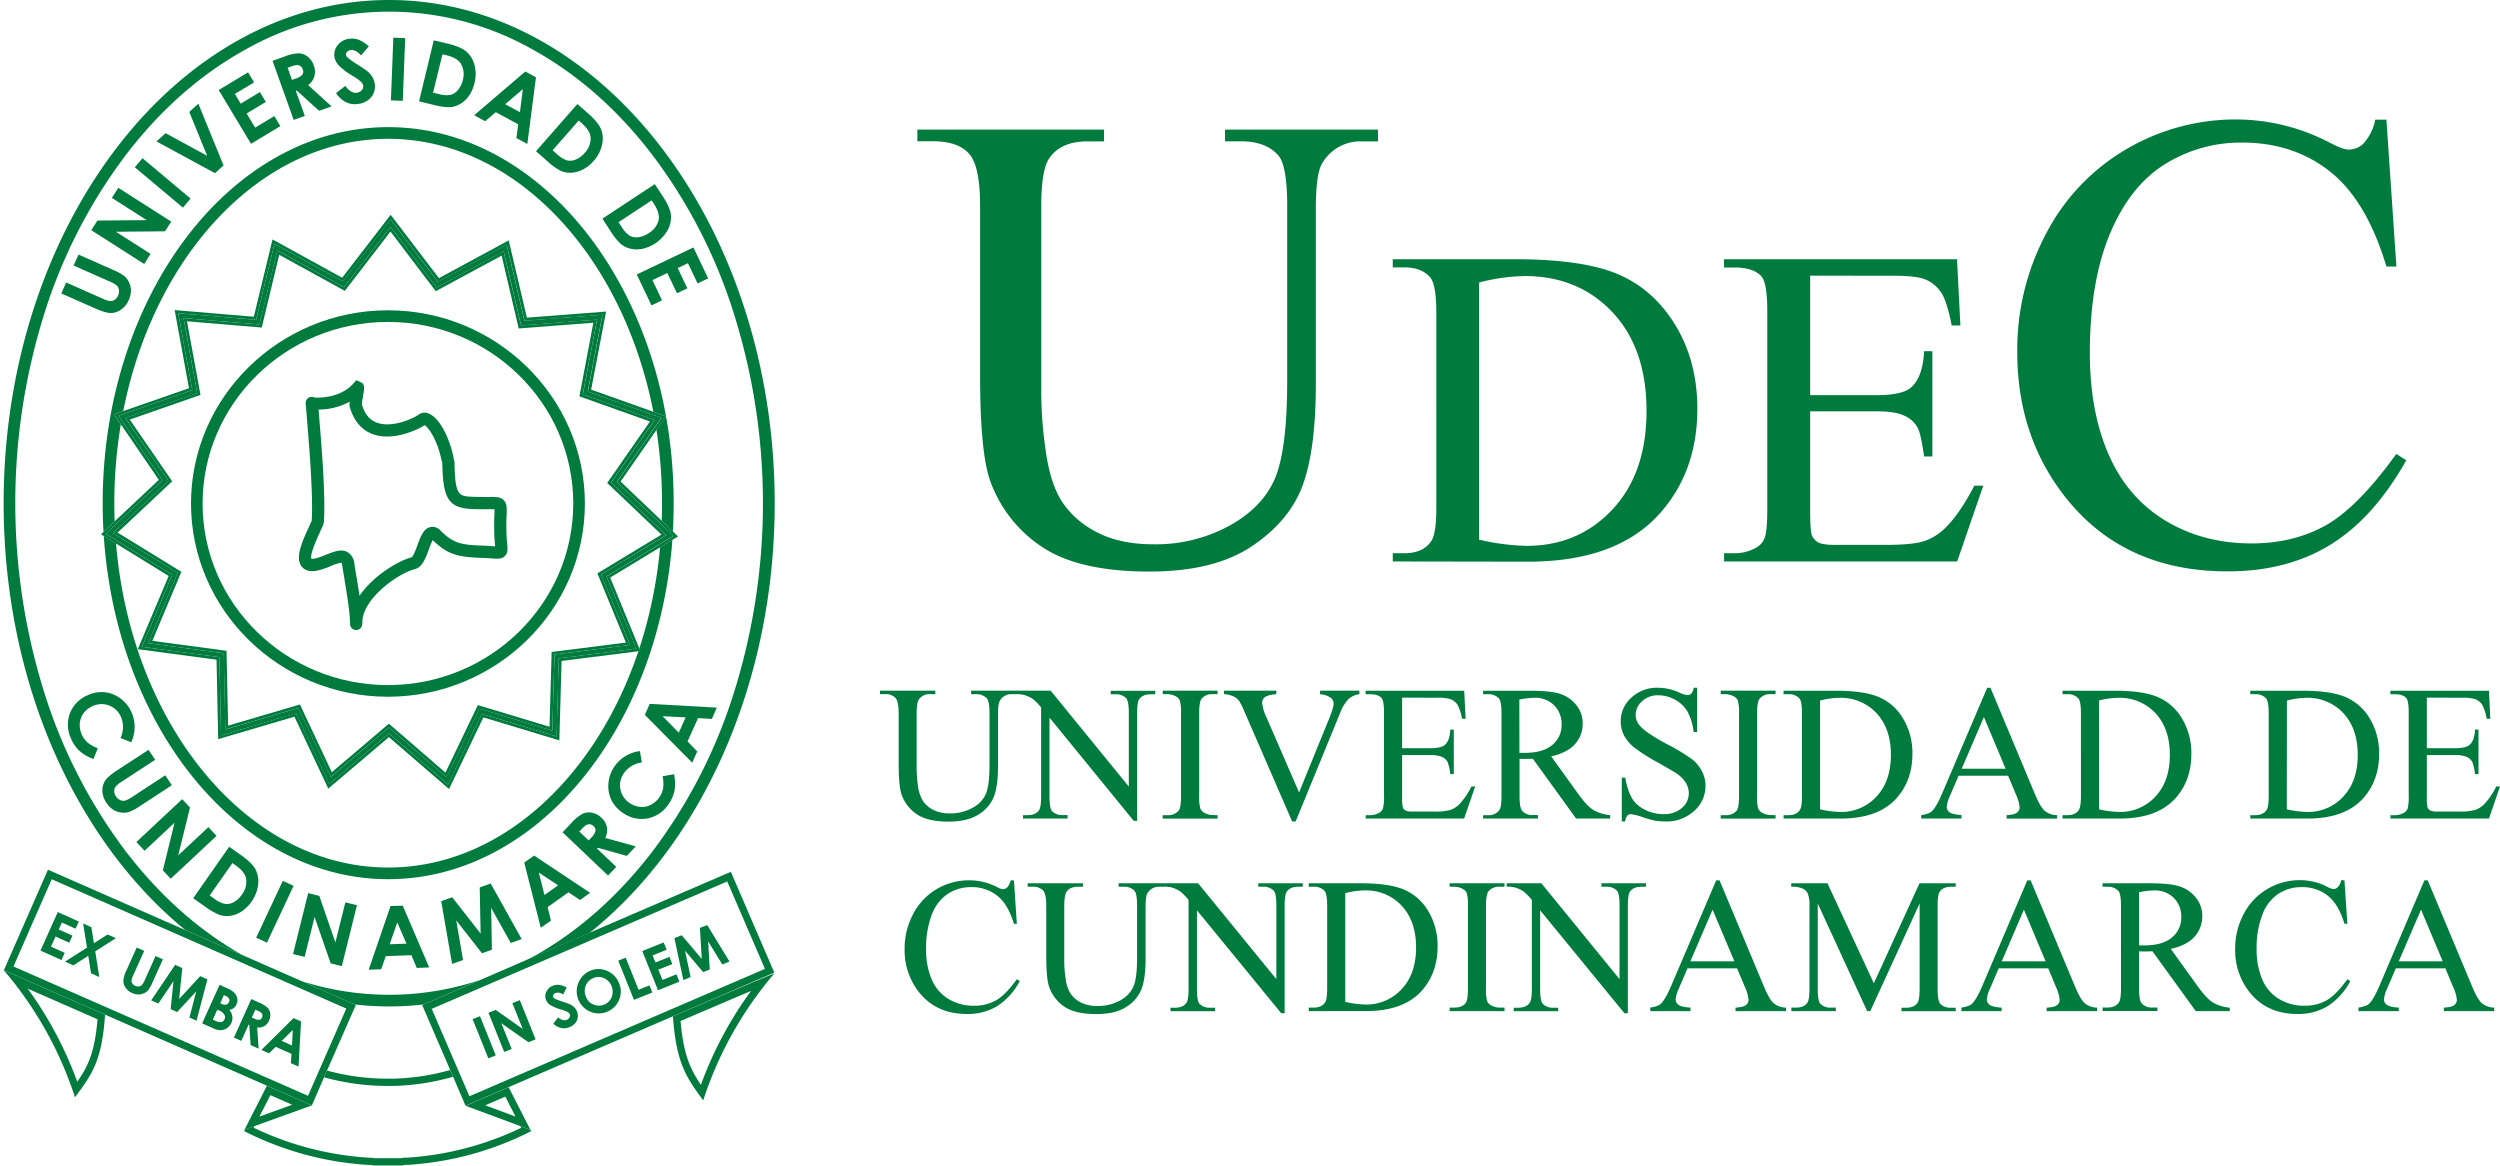 <svg xmlns="http://www.w3.org/2000/svg" viewBox="0 0 1002.86 467.54"><defs><style>.cls-1{fill:#007b3e;}</style></defs><g id="Capa_2" data-name="Capa 2"><g id="Capa_2-2" data-name="Capa 2"><path class="cls-1" d="M491.42,56.69V52h61.34v4.72h-6.52a17.6,17.6,0,0,0-15.72,8.57q-2.68,4-2.68,18.4v70.27q0,26.07-5.18,40.45T502.35,219q-15.15,10.28-41.21,10.28-28.36,0-43.06-9.84A53.2,53.2,0,0,1,397.25,193q-4.1-11.37-4.09-42.67V82.63q0-16-4.41-20.95t-14.25-5H368V52h74.87v4.72h-6.64q-10.73,0-15.33,6.78-3.19,4.59-3.2,19.16v75.52a165.83,165.83,0,0,0,1.86,23.13q1.84,13,6.7,20.31a36.44,36.44,0,0,0,14,12q9.13,4.72,22.42,4.72a61.83,61.83,0,0,0,30.41-7.41q13.43-7.41,18.34-19t4.92-39.17V82.63q0-16.22-3.58-20.31-5-5.62-14.82-5.63Z"/><path class="cls-1" d="M558.7,225.23v-3.31h4.56q7.69,0,10.91-4.91,2-3,2-13.24V125.41q0-11.35-2.51-14.22-3.48-3.93-10.37-3.93H558.7V104h49.37q27.2,0,41.37,6.17t22.81,20.57q8.63,14.4,8.63,33.27,0,25.32-15.38,42.31-17.26,19-52.6,19Zm34.61-8.76a91.39,91.39,0,0,0,19.05,2.5q20.76,0,34.44-14.58t13.69-39.53q0-25.14-13.69-39.63t-35.15-14.49a76,76,0,0,0-18.34,2.6Z"/><path class="cls-1" d="M726.14,110.57v47.94h26.65q10.38,0,13.87-3.13,4.65-4.11,5.19-14.49h3.31v42.22h-3.31q-1.26-8.87-2.51-11.36a11.14,11.14,0,0,0-5.28-4.92Q760.4,165,752.79,165H726.14v40q0,8.05.72,9.79a5.6,5.6,0,0,0,2.5,2.78c1.19.68,3.46,1,6.8,1h20.57q10.29,0,14.94-1.44a22.22,22.22,0,0,0,8.94-5.63Q786.16,206,792,194.82h3.58l-10.47,30.41H691.61v-3.31h4.3a17,17,0,0,0,8.14-2,7.59,7.59,0,0,0,3.89-4.3q1-2.85,1-11.71v-78.8q0-11.55-2.33-14.23-3.23-3.57-10.73-3.57h-4.3V104h93.47l1.35,26.56h-3.49q-1.87-9.57-4.16-13.15a14.28,14.28,0,0,0-6.75-5.45q-3.59-1.35-12.62-1.34Z"/><path class="cls-1" d="M957.3,48l4,58.91h-4q-7.92-26.44-22.61-38.08T899.42,57.2A57.37,57.37,0,0,0,868.24,66q-13.92,8.75-21.91,27.92t-8,47.66q0,23.51,7.54,40.76t22.68,26.45q15.15,9.19,34.57,9.2,16.86,0,29.77-7.22t28.37-28.68l4,2.55q-13,23.13-30.41,33.86T893.54,229.2q-43.06,0-66.7-31.95-17.62-23.76-17.63-56a99.3,99.3,0,0,1,11.63-47.66,84.15,84.15,0,0,1,32-33.67,86.51,86.51,0,0,1,44.53-12,81.63,81.63,0,0,1,37,9.2Q939.8,60,942.1,60a8.45,8.45,0,0,0,6-2.43A20,20,0,0,0,952.83,48Z"/><path class="cls-1" d="M389.57,278.46v-1.4h18.16v1.4H405.8a5.19,5.19,0,0,0-4.65,2.53q-.79,1.17-.8,5.45v20.81q0,7.71-1.53,12a15,15,0,0,1-6,7.3q-4.49,3-12.2,3.05-8.4,0-12.75-2.92a15.76,15.76,0,0,1-6.17-7.83q-1.21-3.36-1.21-12.63V286.14c0-3.16-.43-5.22-1.3-6.21a5.39,5.39,0,0,0-4.22-1.47H353v-1.4H375.2v1.4h-2a5.1,5.1,0,0,0-4.54,2q-.94,1.37-.95,5.68v22.35a50.1,50.1,0,0,0,.55,6.85,14.66,14.66,0,0,0,2,6,10.86,10.86,0,0,0,4.14,3.55,14.24,14.24,0,0,0,6.64,1.4,18.31,18.31,0,0,0,9-2.19,11.75,11.75,0,0,0,5.43-5.62q1.45-3.42,1.46-11.59V286.14c0-3.21-.35-5.21-1.06-6a5.56,5.56,0,0,0-4.39-1.66Z"/><path class="cls-1" d="M407.54,277.06h13.92l31.36,38.47V286q0-4.72-1.06-5.9a5.58,5.58,0,0,0-4.42-1.59h-1.78v-1.4h17.85v1.4H461.6q-3.25,0-4.62,2-.83,1.21-.83,5.53v43.24h-1.36L421,287.88v31.59q0,4.72,1,5.9a5.73,5.73,0,0,0,4.43,1.59h1.81v1.39H410.38V327h1.78q3.29,0,4.65-2,.82-1.22.83-5.52V283.79a23.19,23.19,0,0,0-3.38-3.44,12.63,12.63,0,0,0-3.39-1.55,11.94,11.94,0,0,0-3.33-.34Z"/><path class="cls-1" d="M488.42,327v1.39h-22V327h1.82a5.46,5.46,0,0,0,4.61-1.86q.92-1.22.91-5.82V286.14a17,17,0,0,0-.49-5.15,3.38,3.38,0,0,0-1.55-1.62,7.12,7.12,0,0,0-3.48-.91h-1.82v-1.4h22v1.4h-1.85a5.44,5.44,0,0,0-4.58,1.85q-.94,1.21-.95,5.83v33.14a16.81,16.81,0,0,0,.5,5.14,3.42,3.42,0,0,0,1.58,1.63,7.06,7.06,0,0,0,3.45.91Z"/><path class="cls-1" d="M545.32,277.06v1.4a8.41,8.41,0,0,0-4.13,1.74,15.71,15.71,0,0,0-3.55,5.67l-17.9,43.66h-1.4L499.13,285.3a25.88,25.88,0,0,0-2.08-4.16,6.73,6.73,0,0,0-2.33-1.83,10.65,10.65,0,0,0-3.73-.85v-1.4h21v1.4c-2.37.22-3.91.63-4.61,1.21a2.74,2.74,0,0,0-1.06,2.23,17.07,17.07,0,0,0,1.74,5.9l13.05,30.08,12.1-29.7q1.79-4.4,1.78-6.09a2.88,2.88,0,0,0-1.1-2.1,7.19,7.19,0,0,0-3.7-1.42l-.65-.11v-1.4Z"/><path class="cls-1" d="M562.45,279.86v20.27h11.28c2.92,0,4.88-.44,5.86-1.32q2-1.74,2.19-6.13h1.4v17.86h-1.4a19.11,19.11,0,0,0-1.06-4.81,4.72,4.72,0,0,0-2.23-2.08,11.45,11.45,0,0,0-4.76-.75H562.45v16.9a15.21,15.21,0,0,0,.31,4.15,2.37,2.37,0,0,0,1,1.17,6.5,6.5,0,0,0,2.88.43h8.7a23.79,23.79,0,0,0,6.32-.6,9.43,9.43,0,0,0,3.78-2.38,29.26,29.26,0,0,0,4.81-7.08h1.51l-4.43,12.86H547.85V327h1.82a7.2,7.2,0,0,0,3.44-.87,3.18,3.18,0,0,0,1.64-1.82,17.78,17.78,0,0,0,.44-5V286c0-3.26-.33-5.26-1-6-.91-1-2.43-1.51-4.54-1.51h-1.82v-1.4h39.53l.57,11.23h-1.48a17.59,17.59,0,0,0-1.75-5.56,6.09,6.09,0,0,0-2.86-2.31,17.46,17.46,0,0,0-5.33-.56Z"/><path class="cls-1" d="M645.94,328.35H632.25l-17.37-24c-1.28.05-2.33.08-3.14.08l-1,0-1.18-.06v14.91c0,3.22.36,5.23,1.06,6a5.4,5.4,0,0,0,4.31,1.67h2v1.39h-22V327h1.93a5.15,5.15,0,0,0,4.65-2.12q.79-1.18.8-5.56V286.14c0-3.23-.36-5.24-1.06-6a5.57,5.57,0,0,0-4.39-1.66h-1.93v-1.4H613.6q8.17,0,12,1.19a13.77,13.77,0,0,1,6.58,4.39,11.42,11.42,0,0,1,2.7,7.62,12,12,0,0,1-3.08,8.21q-3.09,3.48-9.55,4.92l10.59,14.71q3.63,5.07,6.24,6.74a15.82,15.82,0,0,0,6.81,2.12ZM609.51,302c.48,0,.9,0,1.25,0l.87,0q7.33,0,11.07-3.18a10.19,10.19,0,0,0,3.72-8.1,10.56,10.56,0,0,0-3-7.81,10.76,10.76,0,0,0-8-3,33.4,33.4,0,0,0-5.94.72Z"/><path class="cls-1" d="M680.78,275.88v17.75h-1.4a21.91,21.91,0,0,0-2.44-8.14,12.74,12.74,0,0,0-5-4.8,13.81,13.81,0,0,0-6.73-1.78,9.17,9.17,0,0,0-6.51,2.4,7.35,7.35,0,0,0-2.57,5.47,6.43,6.43,0,0,0,1.63,4.27q2.34,2.85,11.15,7.57a76.66,76.66,0,0,1,9.82,5.92,14.64,14.64,0,0,1,4,4.86,12.77,12.77,0,0,1,1.42,5.87,13.29,13.29,0,0,1-4.52,10A16.4,16.4,0,0,1,668,329.53a25.3,25.3,0,0,1-4.19-.34,43.66,43.66,0,0,1-4.86-1.38,21.65,21.65,0,0,0-4.68-1.2,2,2,0,0,0-1.49.57,4.44,4.44,0,0,0-.81,2.35h-1.4V311.94H652a24.73,24.73,0,0,0,2.64,8.26,12.73,12.73,0,0,0,5.09,4.56,15.79,15.79,0,0,0,7.51,1.82,10.71,10.71,0,0,0,7.47-2.5,7.71,7.71,0,0,0,2.74-5.9,7.91,7.91,0,0,0-1-3.82,11.34,11.34,0,0,0-3.23-3.6q-1.47-1.12-8.06-4.82a78.17,78.17,0,0,1-9.36-5.88,16,16,0,0,1-4.22-4.84,12,12,0,0,1-1.44-5.83,12.64,12.64,0,0,1,4.24-9.51,15.1,15.1,0,0,1,10.78-4,21.54,21.54,0,0,1,8.66,2,9,9,0,0,0,3,.95,2.25,2.25,0,0,0,1.61-.59,4.63,4.63,0,0,0,1-2.37Z"/><path class="cls-1" d="M712.26,327v1.39h-22V327h1.81a5.48,5.48,0,0,0,4.62-1.86q.91-1.22.91-5.82V286.14a17.29,17.29,0,0,0-.49-5.15,3.4,3.4,0,0,0-1.56-1.62,7.12,7.12,0,0,0-3.48-.91h-1.81v-1.4h22v1.4H710.4a5.42,5.42,0,0,0-4.57,1.85q-.95,1.21-1,5.83v33.14a16.92,16.92,0,0,0,.49,5.14,3.4,3.4,0,0,0,1.59,1.63,7,7,0,0,0,3.44.91Z"/><path class="cls-1" d="M715.47,328.35V327h1.93q3.26,0,4.62-2.09.83-1.25.83-5.59V286.14c0-3.21-.35-5.21-1.06-6a5.56,5.56,0,0,0-4.39-1.66h-1.93v-1.4h20.89q11.49,0,17.49,2.61a20.84,20.84,0,0,1,9.65,8.7,26.87,26.87,0,0,1,3.65,14.07q0,10.71-6.51,17.9-7.3,8-22.24,8Zm14.64-3.7a39.13,39.13,0,0,0,8.06,1.06,19.15,19.15,0,0,0,14.57-6.17q5.78-6.17,5.78-16.72t-5.78-16.76a19.57,19.57,0,0,0-14.87-6.13,32.24,32.24,0,0,0-7.76,1.1Z"/><path class="cls-1" d="M805.54,311.18H785.68l-3.48,8.1a12.93,12.93,0,0,0-1.28,4.46A2.59,2.59,0,0,0,782,325.8c.75.59,2.36,1,4.83,1.16v1.39H770.7V327c2.15-.38,3.53-.87,4.16-1.48q1.93-1.82,4.28-7.38l18-42.22h1.33l17.85,42.68q2.16,5.15,3.92,6.67a7.94,7.94,0,0,0,4.9,1.73v1.39H804.94V327c2-.11,3.42-.45,4.14-1a2.62,2.62,0,0,0,1.08-2.11,15.84,15.84,0,0,0-1.51-5.26Zm-1-2.8-8.71-20.73-8.92,20.73Z"/><path class="cls-1" d="M827.37,328.35V327h1.93q3.26,0,4.62-2.09.83-1.25.83-5.59V286.14c0-3.21-.35-5.21-1.06-6a5.56,5.56,0,0,0-4.39-1.66h-1.93v-1.4h20.88q11.5,0,17.5,2.61a20.84,20.84,0,0,1,9.65,8.7,26.87,26.87,0,0,1,3.65,14.07q0,10.71-6.51,17.9-7.31,8-22.24,8Zm14.64-3.7a39,39,0,0,0,8.06,1.06,19.11,19.11,0,0,0,14.56-6.17q5.79-6.17,5.79-16.72t-5.79-16.76a19.54,19.54,0,0,0-14.86-6.13A32.24,32.24,0,0,0,842,281Z"/><path class="cls-1" d="M902.69,328.35V327h1.93q3.25,0,4.62-2.09.82-1.25.83-5.59V286.14c0-3.21-.36-5.21-1.06-6a5.56,5.56,0,0,0-4.39-1.66h-1.93v-1.4h20.88q11.5,0,17.5,2.61a20.84,20.84,0,0,1,9.65,8.7,26.87,26.87,0,0,1,3.65,14.07q0,10.71-6.51,17.9-7.3,8-22.24,8Zm14.64-3.7a39,39,0,0,0,8.06,1.06A19.13,19.13,0,0,0,940,319.54q5.79-6.17,5.79-16.72T940,286.06a19.55,19.55,0,0,0-14.86-6.13,32.24,32.24,0,0,0-7.76,1.1Z"/><path class="cls-1" d="M973.51,279.86v20.27h11.27q4.4,0,5.86-1.32,2-1.74,2.2-6.13h1.4v17.86h-1.4a19.59,19.59,0,0,0-1.06-4.81,4.77,4.77,0,0,0-2.23-2.08,11.53,11.53,0,0,0-4.77-.75H973.51v16.9a15.85,15.85,0,0,0,.3,4.15,2.35,2.35,0,0,0,1.06,1.17,6.42,6.42,0,0,0,2.87.43h8.71a23.7,23.7,0,0,0,6.31-.6,9.46,9.46,0,0,0,3.79-2.38,29.26,29.26,0,0,0,4.8-7.08h1.51l-4.42,12.86H958.91V327h1.81a7.17,7.17,0,0,0,3.44-.87,3.2,3.2,0,0,0,1.65-1.82,17.9,17.9,0,0,0,.43-5V286c0-3.26-.32-5.26-1-6q-1.37-1.52-4.54-1.51h-1.81v-1.4h39.53l.56,11.23h-1.47a17.8,17.8,0,0,0-1.76-5.56,6,6,0,0,0-2.86-2.31,17.42,17.42,0,0,0-5.33-.56Z"/><path class="cls-1" d="M406.73,353.13l1.17,17.44h-1.17q-2.36-7.83-6.7-11.27a16.33,16.33,0,0,0-10.44-3.44,17,17,0,0,0-9.23,2.59,17.17,17.17,0,0,0-6.49,8.26,37,37,0,0,0-2.36,14.11,29.89,29.89,0,0,0,2.23,12.07,16.72,16.72,0,0,0,6.71,7.83,19.29,19.29,0,0,0,10.24,2.73,17.79,17.79,0,0,0,8.81-2.14q3.83-2.15,8.4-8.49l1.17.75a26.89,26.89,0,0,1-9,10,22.77,22.77,0,0,1-12.22,3.18q-12.75,0-19.75-9.46a27.05,27.05,0,0,1-5.22-16.57,29.38,29.38,0,0,1,3.45-14.11,24.88,24.88,0,0,1,9.47-10A25.59,25.59,0,0,1,389,353.13a24.15,24.15,0,0,1,11,2.73,6,6,0,0,0,2.27.83A2.47,2.47,0,0,0,404,356a5.8,5.8,0,0,0,1.4-2.84Z"/><path class="cls-1" d="M448.72,355.71v-1.4h18.16v1.4H465a5.22,5.22,0,0,0-4.66,2.53q-.8,1.17-.79,5.45v20.8q0,7.72-1.53,12a15.05,15.05,0,0,1-6,7.3q-4.49,3-12.2,3-8.4,0-12.75-2.91a15.74,15.74,0,0,1-6.16-7.83q-1.21-3.36-1.21-12.64V363.38q0-4.72-1.31-6.2a5.37,5.37,0,0,0-4.22-1.47h-1.93v-1.4h22.17v1.4h-2c-2.12,0-3.64.66-4.54,2q-.94,1.37-.95,5.67v22.36a48.67,48.67,0,0,0,.55,6.85,14.41,14.41,0,0,0,2,6,10.65,10.65,0,0,0,4.14,3.56,14.33,14.33,0,0,0,6.64,1.4,18.34,18.34,0,0,0,9-2.19,11.79,11.79,0,0,0,5.43-5.62q1.46-3.42,1.45-11.6V363.38q0-4.8-1-6a5.57,5.57,0,0,0-4.39-1.66Z"/><path class="cls-1" d="M466.69,354.31h13.92L512,392.78V363.2c0-3.16-.35-5.12-1.06-5.91a5.64,5.64,0,0,0-4.43-1.58h-1.77v-1.4h17.85v1.4h-1.81q-3.25,0-4.62,2-.82,1.21-.83,5.53v43.23h-1.36l-33.82-41.3v31.58c0,3.16.34,5.12,1,5.9a5.67,5.67,0,0,0,4.42,1.59h1.82v1.4H469.53v-1.4h1.77q3.3,0,4.66-2,.82-1.22.83-5.53V361a23.11,23.11,0,0,0-3.39-3.44,12.38,12.38,0,0,0-3.38-1.55,12,12,0,0,0-3.33-.34Z"/><path class="cls-1" d="M525,405.6v-1.4h1.93q3.26,0,4.62-2.08.83-1.25.83-5.6V363.38q0-4.8-1.06-6a5.56,5.56,0,0,0-4.39-1.66H525v-1.4h20.88q11.5,0,17.5,2.61a20.84,20.84,0,0,1,9.65,8.7,26.87,26.87,0,0,1,3.65,14.07q0,10.71-6.51,17.89-7.3,8-22.24,8Zm14.64-3.7a38.94,38.94,0,0,0,8.06,1.05,19.11,19.11,0,0,0,14.56-6.16q5.79-6.17,5.79-16.72t-5.79-16.76a19.5,19.5,0,0,0-14.86-6.13,32.24,32.24,0,0,0-7.76,1.1Z"/><path class="cls-1" d="M603.52,404.2v1.4h-22v-1.4h1.81c2.12,0,3.66-.61,4.62-1.85.6-.81.91-2.75.91-5.83V363.38a16.81,16.81,0,0,0-.5-5.14,3.44,3.44,0,0,0-1.55-1.63,7.22,7.22,0,0,0-3.48-.9h-1.81v-1.4h22v1.4h-1.86a5.4,5.4,0,0,0-4.57,1.85c-.64.81-1,2.75-1,5.82v33.14a17,17,0,0,0,.49,5.15,3.4,3.4,0,0,0,1.59,1.63,7,7,0,0,0,3.44.9Z"/><path class="cls-1" d="M604.39,354.31h13.92l31.36,38.47V363.2c0-3.16-.35-5.12-1.06-5.91a5.64,5.64,0,0,0-4.43-1.58H642.4v-1.4h17.86v1.4h-1.81q-3.26,0-4.62,2-.83,1.21-.83,5.53v43.23h-1.36l-33.82-41.3v31.58c0,3.16.34,5.12,1,5.9a5.67,5.67,0,0,0,4.42,1.59h1.82v1.4H607.22v-1.4H609q3.3,0,4.65-2,.84-1.22.84-5.53V361a23.11,23.11,0,0,0-3.39-3.44,12.38,12.38,0,0,0-3.38-1.55,12,12,0,0,0-3.33-.34Z"/><path class="cls-1" d="M696.8,388.43H676.94l-3.48,8.09a13,13,0,0,0-1.28,4.47,2.59,2.59,0,0,0,1.11,2.06c.75.59,2.35,1,4.83,1.15v1.4H662v-1.4c2.15-.38,3.53-.87,4.16-1.47,1.29-1.21,2.71-3.67,4.28-7.38l18-42.22h1.33l17.85,42.67q2.16,5.15,3.92,6.68a7.93,7.93,0,0,0,4.9,1.72v1.4H696.2v-1.4q3.06-.15,4.14-1a2.62,2.62,0,0,0,1.08-2.12,15.91,15.91,0,0,0-1.51-5.26Zm-1.06-2.8L687,364.9l-8.92,20.73Z"/><path class="cls-1" d="M749,405.6l-19.82-43.16v34.27c0,3.16.34,5.12,1,5.9a5.6,5.6,0,0,0,4.42,1.59h1.82v1.4H718.59v-1.4h1.82q3.26,0,4.62-2,.83-1.22.83-5.53V363.2a11.8,11.8,0,0,0-.76-4.92,4.17,4.17,0,0,0-2-1.84,10.47,10.47,0,0,0-4.56-.73v-1.4h14.53l18.61,40.13L770,354.31h14.53v1.4h-1.78q-3.28,0-4.65,2c-.56.81-.83,2.65-.83,5.53v33.51c0,3.16.35,5.12,1.05,5.9a5.62,5.62,0,0,0,4.43,1.59h1.78v1.4H762.78v-1.4h1.81q3.3,0,4.62-2,.82-1.22.83-5.53V362.44L750.26,405.6Z"/><path class="cls-1" d="M821.64,388.43H801.78l-3.48,8.09A12.82,12.82,0,0,0,797,401a2.6,2.6,0,0,0,1.12,2.06c.74.59,2.35,1,4.82,1.15v1.4H786.8v-1.4c2.14-.38,3.53-.87,4.16-1.47,1.29-1.21,2.71-3.67,4.28-7.38l18-42.22h1.33l17.85,42.67c1.44,3.43,2.74,5.66,3.92,6.68a7.93,7.93,0,0,0,4.89,1.72v1.4H821v-1.4q3.06-.15,4.14-1a2.62,2.62,0,0,0,1.08-2.12,15.74,15.74,0,0,0-1.52-5.26Zm-1.06-2.8-8.7-20.73L803,385.63Z"/><path class="cls-1" d="M894.5,405.6H880.81l-17.37-24c-1.28.05-2.33.07-3.14.07h-1.06l-1.17-.06v14.9q0,4.85,1.06,6a5.39,5.39,0,0,0,4.31,1.66h2v1.4h-22v-1.4h1.93c2.17,0,3.72-.7,4.65-2.12q.8-1.17.8-5.56V363.38c0-3.22-.36-5.23-1.06-6a5.57,5.57,0,0,0-4.39-1.66h-1.93v-1.4h18.69q8.16,0,12,1.19a13.79,13.79,0,0,1,6.59,4.39,11.42,11.42,0,0,1,2.7,7.62,12,12,0,0,1-3.08,8.21q-3.09,3.48-9.55,4.91l10.59,14.72q3.63,5.07,6.24,6.73a15.68,15.68,0,0,0,6.81,2.12Zm-36.43-26.36h1.25c.35,0,.64,0,.87,0q7.34,0,11.06-3.17A10.16,10.16,0,0,0,875,368a10.54,10.54,0,0,0-3-7.81,10.74,10.74,0,0,0-8-3,33.4,33.4,0,0,0-5.94.72Z"/><path class="cls-1" d="M940.46,353.13l1.18,17.44h-1.18q-2.34-7.83-6.69-11.27a16.33,16.33,0,0,0-10.44-3.44,16.93,16.93,0,0,0-9.23,2.59,17.11,17.11,0,0,0-6.49,8.26,36.77,36.77,0,0,0-2.37,14.11,29.89,29.89,0,0,0,2.24,12.07,16.61,16.61,0,0,0,6.71,7.83,19.28,19.28,0,0,0,10.23,2.73,17.83,17.83,0,0,0,8.82-2.14q3.81-2.15,8.4-8.49l1.17.75a26.89,26.89,0,0,1-9,10,22.79,22.79,0,0,1-12.22,3.18q-12.75,0-19.75-9.46a27.05,27.05,0,0,1-5.22-16.57,29.48,29.48,0,0,1,3.44-14.11,25,25,0,0,1,9.48-10,25.56,25.56,0,0,1,13.18-3.54,24.09,24.09,0,0,1,11,2.73,6.05,6.05,0,0,0,2.27.83,2.49,2.49,0,0,0,1.78-.72,5.89,5.89,0,0,0,1.4-2.84Z"/><path class="cls-1" d="M980.94,388.43H961.08l-3.48,8.09a12.82,12.82,0,0,0-1.29,4.47,2.6,2.6,0,0,0,1.12,2.06c.74.59,2.35,1,4.82,1.15v1.4H946.1v-1.4c2.14-.38,3.53-.87,4.16-1.47,1.29-1.21,2.71-3.67,4.28-7.38l18-42.22h1.32l17.86,42.67c1.44,3.43,2.74,5.66,3.92,6.68a7.93,7.93,0,0,0,4.89,1.72v1.4H980.34v-1.4q3.06-.15,4.14-1a2.62,2.62,0,0,0,1.08-2.12A15.74,15.74,0,0,0,984,395.8Zm-1.06-2.8-8.7-20.73-8.93,20.73Z"/><path class="cls-1" d="M156.09,0C70.92,0,1.46,90.68,1.46,201.86c0,72.05,29.16,135.48,72.87,171.21l22.82,10c-17.39-9.84-33.07-23.77-46.6-41.44a208.78,208.78,0,0,1-32.46-62.79,253.85,253.85,0,0,1,0-154A208.73,208.73,0,0,1,50.55,62.08C64.37,44,80.43,29.87,98.26,20a116.81,116.81,0,0,1,115.66,0c17.84,9.88,33.89,24,47.72,42.09a208.93,208.93,0,0,1,32.45,62.78,253.85,253.85,0,0,1,0,154,209,209,0,0,1-32.45,62.79c-13.83,18-29.88,32.2-47.72,42.08-.68.38-1.36.73-2,1.1l24.52-10.57c44.51-35.51,74.33-99.55,74.33-172.4C310.72,90.68,241.26,0,156.09,0Z"/><path class="cls-1" d="M41.19,201.86c0,3.87.11,7.69.33,11.48L46,209.13q-.14-3.62-.14-7.27a192.41,192.41,0,0,1,2.61-31.63l-2.76-4,3.73-1.3C61.8,102.19,104.81,55.69,155.73,55.69s94.08,46.64,106.36,109.51l5,1.79-3.77,5.43a192.91,192.91,0,0,1,2.25,29.44c0,2.37-.05,4.72-.13,7.06l4.48,4.27q.32-5.61.32-11.33C270.28,118.69,218.89,51,155.73,51S41.19,118.69,41.19,201.86Z"/><path class="cls-1" d="M121,393.58l21.3,9.35a119.08,119.08,0,0,0,27.56,0l22.84-9.85a115.26,115.26,0,0,1-71.7.5Z"/><path class="cls-1" d="M256.47,260.11l.43,1-.8.1C238.94,312.3,200.38,348,155.73,348c-56.4,0-103.1-57.05-109.19-130l-4.91-3c5.08,77,54.31,137.68,114.1,137.68,59.41,0,108.39-59.86,114-136.18l-4.94,3A183.1,183.1,0,0,1,256.47,260.11Z"/><path class="cls-1" d="M155.44,432.69a91,91,0,0,1-24.25-3.24l-1.18,2.7a94.38,94.38,0,0,0,25.43,3.46c.9,0,1.82,0,2.72,0a94.09,94.09,0,0,0,23.58-3.68l-1.17-2.7a91.05,91.05,0,0,1-22.49,3.46Z"/><path class="cls-1" d="M212.79,453.23l-8.72-17.1h0Z"/><path class="cls-1" d="M107.1,435.54,104.81,440l2.29-4.48Z"/><path class="cls-1" d="M208.74,451.73l.35.68-.41.2a124.05,124.05,0,0,1-45.25,11.77h-.51a8.65,8.65,0,0,0-2.11.23H150.22a3.32,3.32,0,0,0-1-.15H149c-3-.17-5.65-.4-8.2-.71a124.45,124.45,0,0,1-25-5.64,128.83,128.83,0,0,1-14-5.7l.36-.72-4,1.45c-.31.47-.15.65.29.87a129.16,129.16,0,0,0,16.45,6.86,126.3,126.3,0,0,0,25.54,5.78c2.85.35,5.72.58,8.58.73h.25a.24.24,0,0,1,.25.15h11.77a8.31,8.31,0,0,1,2.38-.25,126.3,126.3,0,0,0,46.31-12c.89-.42,1.75-.88,2.64-1.28.43-.19.4-.38.22-.74Z"/><path class="cls-1" d="M312.13,388.73v0l0,0Z"/><path class="cls-1" d="M282.09,441.42a149.08,149.08,0,0,1,28.59-51c-12.9,5.3-40.73,17.29-40.73,17.29C271.26,426.79,275.52,432.41,282.09,441.42ZM273,409.58c4.76-2.05,17.53-7.53,28.26-12.06a151.16,151.16,0,0,0-20.09,37.64C276.89,428.88,274.16,423,273,409.58Z"/><path class="cls-1" d="M192.73,393.08l-22.84,9.85-.54.23,11.22,26,1.17,2.7,5,11.69,17.29-7.46h0l106.57-45.95-17.42-40.42-56.83,24.5-24.52,10.57Zm99-39.49,15.12,35.07L188.3,439.75l-15.12-35.06Z"/><path class="cls-1" d="M30.08,440.18c6.58-9,10.77-14.08,12.07-33.15,0,0-30.37-13.34-40.66-17.84A149,149,0,0,1,30.08,440.18Zm.91-6.24a151.7,151.7,0,0,0-19.87-37.35l28,12.28C38,422.26,35.25,427.83,31,433.94Z"/><polygon class="cls-1" points="0 387.48 0.04 387.52 0.05 387.49 0 387.48 0 387.48"/><path class="cls-1" d="M107.1,435.54l18,7.89L130,432.15l1.18-2.7,11.57-26.33-.43-.19L121,393.58,97.15,383.09l-22.82-10L19.24,348.89,1.55,389.2,107.1,435.54ZM5.4,387.7l15.34-35,118.17,51.88-15.35,35Z"/><polygon class="cls-1" points="22.28 375.69 27.79 378.16 29.06 375.34 23.55 372.86 24.81 370.07 30.32 372.55 31.61 369.67 23.18 365.88 16.24 381.33 24.67 385.12 25.97 382.23 20.45 379.75 22.28 375.69"/><polygon class="cls-1" points="43.16 374.86 37.68 378.36 36.66 371.94 33.35 370.45 34.89 380.14 26.08 385.75 29.41 387.25 35.41 383.41 36.52 390.44 39.83 391.93 38.2 381.63 46.46 376.35 43.16 374.86"/><path class="cls-1" d="M65.35,384.84l-2.95-1.33-4.32,9.62a7.67,7.67,0,0,1-1.16,2,2.11,2.11,0,0,1-1.19.56,2.71,2.71,0,0,1-1.5-.25,2.55,2.55,0,0,1-1.11-.88,2,2,0,0,1-.36-1.19,5.78,5.78,0,0,1,.59-1.93l4.49-10-3-1.33-4.14,9.21a11.31,11.31,0,0,0-1.22,4.17,4.92,4.92,0,0,0,.91,2.73A6,6,0,0,0,53,398.33a6.37,6.37,0,0,0,2.42.6,5.1,5.1,0,0,0,2.27-.48,4.86,4.86,0,0,0,1.79-1.29,15,15,0,0,0,1.71-3.11Z"/><polygon class="cls-1" points="80.32 391.57 71.87 400.72 73.13 388.33 70.26 387.04 60.65 401.29 63.51 402.58 69.59 393.58 68.46 404.8 71.05 405.97 78.72 397.69 75.99 408.19 78.83 409.46 83.19 392.85 80.32 391.57"/><path class="cls-1" d="M94.87,402.9a3.9,3.9,0,0,0,.24-2.72,4.62,4.62,0,0,0-1.59-2.36,14.33,14.33,0,0,0-3-1.66l-2.43-1.09-7,15.45,4.34,1.94a7.08,7.08,0,0,0,3.17.79,4.69,4.69,0,0,0,2.45-.82,4.76,4.76,0,0,0,1.74-2.07,4.51,4.51,0,0,0,.4-2.64A5.21,5.21,0,0,0,92,405.14a4.43,4.43,0,0,0,1.82-.8A3.77,3.77,0,0,0,94.87,402.9ZM90,409A1.69,1.69,0,0,1,88.79,410a4.94,4.94,0,0,1-2.68-.64l-.73-.33,1.78-4,.61.27a4.52,4.52,0,0,1,2.22,1.7A2,2,0,0,1,90,409ZM91.85,402a1.7,1.7,0,0,1-1.07,1,2.66,2.66,0,0,1-1.8-.27l-.64-.29,1.46-3.25.76.34a2.47,2.47,0,0,1,1.31,1.1A1.54,1.54,0,0,1,91.85,402Z"/><path class="cls-1" d="M106.07,411.59a4.63,4.63,0,0,0,1.87-2.22,5,5,0,0,0,.47-2.8,4.12,4.12,0,0,0-1.06-2.31,11.49,11.49,0,0,0-3.44-2.09l-3.12-1.4-6.94,15.45,2.94,1.32L99.73,411l.27.13.53,8.1,3.22,1.44-.58-8.51A4.82,4.82,0,0,0,106.07,411.59Zm-4.13-3-.92-.41,1.42-3.17.81.36a5.77,5.77,0,0,1,1.54.89,1.59,1.59,0,0,1,.46.85,1.68,1.68,0,0,1-.13,1,1.53,1.53,0,0,1-1.08,1A3.93,3.93,0,0,1,101.94,408.54Z"/><path class="cls-1" d="M116.93,422.76l-.23,3.73,3.06,1.37,1-18.11-3-1.35-12.9,12.77,3.06,1.38,2.68-2.62Zm.52-9.58-.32,6.23L113,417.55Z"/><rect class="cls-1" x="192.64" y="407.6" width="3.2" height="16.94" transform="translate(-140.97 102.26) rotate(-21.86)"/><polygon class="cls-1" points="205.54 402.41 209.69 412.75 198.82 405.11 195.95 406.26 202.25 421.98 205.25 420.78 201.11 410.46 211.96 418.08 214.84 416.93 208.53 401.21 205.54 402.41"/><path class="cls-1" d="M222.9,398.31a3.38,3.38,0,0,1,3,.67l1.43-2.84a8.75,8.75,0,0,0-3.1-1.06,5.29,5.29,0,0,0-2.46.35,4.61,4.61,0,0,0-2.6,2.41,4,4,0,0,0-.13,3.3,4.48,4.48,0,0,0,1.66,2,19.16,19.16,0,0,0,4.62,1.9,12.21,12.21,0,0,1,2.4.94,1.94,1.94,0,0,1,.83.91,1.45,1.45,0,0,1-.11,1.24,2.08,2.08,0,0,1-1.12,1c-1,.4-2.13.05-3.45-1l-1.9,2.53a6.92,6.92,0,0,0,3.17,1.73,5.56,5.56,0,0,0,3.26-.35,5.29,5.29,0,0,0,3-2.66,4.53,4.53,0,0,0,0-3.73,4.79,4.79,0,0,0-1.11-1.68,6.8,6.8,0,0,0-2-1.24c-.34-.15-1.27-.48-2.8-1a24.05,24.05,0,0,1-3-1.14,1.29,1.29,0,0,1-.57-.64,1,1,0,0,1,.09-.87A1.53,1.53,0,0,1,222.9,398.31Z"/><path class="cls-1" d="M236.67,405.79a8.86,8.86,0,0,0,11.66-4.61,8.56,8.56,0,0,0,0-6.77,8.66,8.66,0,0,0-4.76-4.92,8.42,8.42,0,0,0-6.71-.12,8.94,8.94,0,0,0-.22,16.42ZM235,395.3a5.54,5.54,0,0,1,7.36-2.9,6,6,0,0,1,3,7.58,5.23,5.23,0,0,1-3,3,5.55,5.55,0,0,1-3.81.15,5.42,5.42,0,0,1-3.53-3.37A5.76,5.76,0,0,1,235,395.3Z"/><polygon class="cls-1" points="261.66 398.14 260.52 395.29 256.16 397.04 251 384.17 248.01 385.37 254.31 401.09 261.66 398.14"/><polygon class="cls-1" points="272.53 393.78 271.35 390.84 265.74 393.09 264.08 388.96 269.69 386.71 268.54 383.83 262.93 386.08 261.79 383.24 267.4 380.99 266.23 378.06 257.64 381.5 263.95 397.22 272.53 393.78"/><polygon class="cls-1" points="277.04 391.97 274.78 381.35 282.08 389.95 284.71 388.89 284.07 377.63 289.74 386.88 292.63 385.72 283.69 371.06 280.77 372.23 281.5 384.66 273.45 375.16 270.54 376.33 274.12 393.14 277.04 391.97"/><path class="cls-1" d="M102.14,451.71l22.92-8.28-18-7.89h0L104.81,440l-6.7,13.14Zm1.93-3.81,4.38-8.58,8.74,3.84Z"/><path class="cls-1" d="M204.06,436.13l-17.29,7.46,22,8.14,4,1.5-8.73-17.1Zm-9.43,7.25,8.08-3.48,4.07,8Z"/><path class="cls-1" d="M44.56,125.57a7.32,7.32,0,0,0,4-1.37,8.86,8.86,0,0,0,3.09-3.85,9.62,9.62,0,0,0,.88-3.62,7.61,7.61,0,0,0-.73-3.36,7.51,7.51,0,0,0-1.94-2.65,22,22,0,0,0-4.64-2.52l-13.73-6.08-1.95,4.4,14.34,6.35a10.87,10.87,0,0,1,3,1.71,3,3,0,0,1,.83,1.75,4,4,0,0,1-.35,2.23,3.81,3.81,0,0,1-1.3,1.66,3,3,0,0,1-1.77.55,8.37,8.37,0,0,1-2.87-.87l-14.88-6.59-1.95,4.4,13.72,6.07C41.11,125,43.17,125.6,44.56,125.57Z"/><polygon class="cls-1" points="60.41 101.85 46.49 92.97 66.2 92.78 68.68 88.9 47.46 75.35 44.88 79.39 58.85 88.31 39.09 88.47 36.61 92.34 57.83 105.89 60.41 101.85"/><rect class="cls-1" x="62.89" y="60.8" width="4.76" height="25.18" transform="translate(-32.91 76.22) rotate(-50.01)"/><polygon class="cls-1" points="89.67 66.38 79.57 41.6 75.92 44.89 83.1 62.49 66.43 53.43 62.77 56.73 86.24 69.47 89.67 66.38"/><polygon class="cls-1" points="112.47 50.6 110.05 46.56 102.35 51.2 98.93 45.52 106.63 40.89 104.26 36.94 96.56 41.58 94.22 37.67 101.92 33.04 99.5 29.02 87.72 36.11 100.7 57.68 112.47 50.6"/><path class="cls-1" d="M122.28,46.5l-3.59-10,.41-.14L128,44.44,133,42.68l-9.39-8.53a7.24,7.24,0,0,0,2.53-3.59,7,7,0,0,0-.28-4.31,7.66,7.66,0,0,0-2.39-3.49,6.11,6.11,0,0,0-3.51-1.37,17,17,0,0,0-5.85,1.3l-4.78,1.71,8.48,23.71Zm-6.9-19.31,1.23-.44a8.94,8.94,0,0,1,2.57-.64,2.38,2.38,0,0,1,1.37.44,2.44,2.44,0,0,1,.88,1.21,2.21,2.21,0,0,1-.14,2.16,5.78,5.78,0,0,1-2.76,1.63l-1.41.5Z"/><path class="cls-1" d="M135.8,26.15a28,28,0,0,0,5.94,4.46,18.78,18.78,0,0,1,3.11,2.23,2.92,2.92,0,0,1,.85,1.62,2.14,2.14,0,0,1-.62,1.75,3.06,3.06,0,0,1-2,1c-1.56.2-3.09-.72-4.57-2.77l-3.69,2.93A10.48,10.48,0,0,0,138.78,41a8.29,8.29,0,0,0,4.81.7A7.77,7.77,0,0,0,148.87,39a6.76,6.76,0,0,0,1.47-5.35,7.17,7.17,0,0,0-1-2.83A10,10,0,0,0,147,28.29q-.66-.52-3.67-2.44a32.23,32.23,0,0,1-3.9-2.76A1.85,1.85,0,0,1,138.8,22a1.44,1.44,0,0,1,.45-1.21,2.31,2.31,0,0,1,1.46-.69q1.92-.25,4.11,2.09l3.12-3.57a13.29,13.29,0,0,0-4.07-2.68,7.84,7.84,0,0,0-3.68-.4A6.93,6.93,0,0,0,135.55,18a5.92,5.92,0,0,0-1.4,4.71A6.5,6.5,0,0,0,135.8,26.15Z"/><rect class="cls-1" x="147.1" y="25.4" width="25.18" height="4.76" transform="translate(125.73 186.27) rotate(-87.78)"/><path class="cls-1" d="M180.49,43a9.44,9.44,0,0,0,4.11-1.3,11.08,11.08,0,0,0,3.54-3.31,14.67,14.67,0,0,0,2.19-5,14.32,14.32,0,0,0,0-7.36,10.65,10.65,0,0,0-3.24-5.33c-1.52-1.3-4.05-2.38-7.61-3.23L174,16.19l-5.9,24.47,5.6,1.35A26,26,0,0,0,180.49,43Zm-3-21.23,1.58.38c2.9.7,4.84,1.85,5.84,3.45a8.38,8.38,0,0,1,.73,6.58,9.37,9.37,0,0,1-2,4,5.69,5.69,0,0,1-2.94,1.9,11.06,11.06,0,0,1-4.82-.39l-2.16-.52Z"/><path class="cls-1" d="M194.61,48.62,198.88,45l9,4.88-.74,5.5,4.39,2.37L215,31l-4.28-2.31-20.5,17.53Zm15.12-12.86L208.57,45l-5.92-3.2Z"/><path class="cls-1" d="M219.34,64.46a26.23,26.23,0,0,0,5.57,4.07,9.47,9.47,0,0,0,4.24.76A11.12,11.12,0,0,0,233.83,68a14.64,14.64,0,0,0,4.25-3.38,14.28,14.28,0,0,0,3.42-6.52,10.53,10.53,0,0,0-.38-6.22c-.74-1.86-2.48-4-5.23-6.41l-4.27-3.74L215,60.66Zm12.81-16.11,1.22,1.07q3.36,3,3.56,5.77a8.33,8.33,0,0,1-2.42,6.16,9.27,9.27,0,0,1-3.6,2.67,5.72,5.72,0,0,1-3.49.31,11.1,11.1,0,0,1-4.08-2.58l-1.67-1.47Z"/><path class="cls-1" d="M244.78,92.52a26.57,26.57,0,0,0,4.3,5.4A9.42,9.42,0,0,0,253,99.78a11,11,0,0,0,4.85,0,15.49,15.49,0,0,0,10-7.51,10.64,10.64,0,0,0,1.28-6.1q-.33-3-3.35-7.56l-3.12-4.75-21,13.85ZM261.4,80.38l.9,1.36c1.63,2.49,2.27,4.66,1.9,6.51a8.34,8.34,0,0,1-4,5.29,9.25,9.25,0,0,1-4.18,1.63,5.68,5.68,0,0,1-3.45-.63A11.15,11.15,0,0,1,249.36,91l-1.23-1.86Z"/><polygon class="cls-1" points="261.33 122.5 265.58 120.48 261.72 112.36 267.7 109.52 271.57 117.63 275.72 115.65 271.86 107.54 275.97 105.58 279.83 113.7 284.07 111.68 278.16 99.27 255.43 110.09 261.33 122.5"/><path class="cls-1" d="M33.55,286.08a9,9,0,0,1,3.63-2.83,8.43,8.43,0,0,1,11.31,4.28,10.38,10.38,0,0,1-.14,8.5l4.29,1.74a14.48,14.48,0,0,0,.1-12.08,13.69,13.69,0,0,0-4.43-5.5A12.64,12.64,0,0,0,42,277.68a13,13,0,0,0-6.8,1.19,12.92,12.92,0,0,0-7.17,7.33,13.09,13.09,0,0,0,.56,10.3,14.4,14.4,0,0,0,3.29,4.73,17.84,17.84,0,0,0,5.61,3.25l1.75-4.35a13.66,13.66,0,0,1-4.14-2.3,9.14,9.14,0,0,1-2.28-3.16,9,9,0,0,1-.81-4.51A7.82,7.82,0,0,1,33.55,286.08Z"/><path class="cls-1" d="M68.93,315l-2.63-4-13.12,8.59a11.21,11.21,0,0,1-3.06,1.59,3.09,3.09,0,0,1-1.94-.25,4.07,4.07,0,0,1-1.68-1.51,3.9,3.9,0,0,1-.68-2,3,3,0,0,1,.5-1.78,8.41,8.41,0,0,1,2.29-1.94l13.62-8.91-2.64-4L47,309c-2.51,1.64-4.14,3.05-4.87,4.23a7.26,7.26,0,0,0-1.05,4.15A8.89,8.89,0,0,0,42.68,322a9.38,9.38,0,0,0,2.56,2.7,7.61,7.61,0,0,0,3.22,1.22,7.5,7.5,0,0,0,3.27-.19,22.14,22.14,0,0,0,4.64-2.53Z"/><polygon class="cls-1" points="83.58 331.8 71.49 343.12 76.22 323.94 73.08 320.58 54.7 337.78 57.98 341.28 70.03 330 65.33 349.14 68.48 352.5 86.86 335.3 83.58 331.8"/><path class="cls-1" d="M102.48,348.73q-1.41-2.64-5.91-5.78l-4.65-3.26L77.49,360.33l4.73,3.3a26,26,0,0,0,6,3.43,9.44,9.44,0,0,0,4.3.29,11.17,11.17,0,0,0,4.5-1.79,15.48,15.48,0,0,0,6.54-10.68A10.68,10.68,0,0,0,102.48,348.73ZM97,358.87a9.26,9.26,0,0,1-3.28,3.05,5.7,5.7,0,0,1-3.44.69,11.16,11.16,0,0,1-4.34-2.11l-1.82-1.28,9.1-13,1.33.93c2.44,1.7,3.84,3.49,4.18,5.34A8.33,8.33,0,0,1,97,358.87Z"/><rect class="cls-1" x="97.68" y="363.38" width="25.18" height="4.76" transform="translate(-267.71 310.32) rotate(-64.88)"/><polygon class="cls-1" points="134.54 378.05 128.09 359.38 123.63 358.27 117.55 382.7 122.2 383.86 126.19 367.83 132.64 386.45 137.12 387.56 143.19 363.13 138.54 361.98 134.54 378.05"/><path class="cls-1" d="M156.66,363.45,147.9,389l5-.19,1.85-5.25,10.27-.39,2.16,5.11,5-.19-10.62-24.79Zm-.34,15.34,3.05-8.76,3.68,8.51Z"/><polygon class="cls-1" points="192.44 355.98 192.79 374.5 181.39 359.92 176.99 361.49 181.34 386.67 185.75 385.1 183.01 369.19 193.34 382.39 197.32 380.97 197.02 364.19 204.9 378.26 209.27 376.71 196.83 354.41 192.44 355.98"/><path class="cls-1" d="M210.29,346l6.64,26.16L221,369.3l-1.33-5.42,8.38-5.94,4.61,3.09,4.06-2.88-22.46-14.94Zm13.6,9.13-5.49,3.9-2.25-9Z"/><path class="cls-1" d="M243.46,331.76a7,7,0,0,0-2.19-3.72,7.52,7.52,0,0,0-3.71-2,6,6,0,0,0-3.75.35,16.91,16.91,0,0,0-4.64,3.79l-3.5,3.68,18.24,17.36,3.3-3.47-7.72-7.36.3-.31,11.63,3.25,3.61-3.8-12.22-3.39A7.29,7.29,0,0,0,243.46,331.76Zm-4.58,1.59a6,6,0,0,1-1.74,2.7l-1,1.08-3.75-3.56.91-.95a8.39,8.39,0,0,1,2-1.72,2.37,2.37,0,0,1,1.43-.23,2.47,2.47,0,0,1,1.33.68A2.28,2.28,0,0,1,238.88,333.35Z"/><path class="cls-1" d="M265.77,311.4a13.44,13.44,0,0,1,.25,4.73,9.26,9.26,0,0,1-1.47,3.61,9,9,0,0,1-3.4,3.07,7.75,7.75,0,0,1-4.26.87,8.93,8.93,0,0,1-4.33-1.57,8.45,8.45,0,0,1-2.36-11.86,10.4,10.4,0,0,1,7.28-4.39l-.79-4.56a14.49,14.49,0,0,0-10.3,6.31,13.71,13.71,0,0,0-2.32,6.67,12.65,12.65,0,0,0,1.2,6.67,13.07,13.07,0,0,0,4.62,5.14,12.87,12.87,0,0,0,10,2.19,13.06,13.06,0,0,0,8.44-5.92,14.57,14.57,0,0,0,2.27-5.3,18.09,18.09,0,0,0-.21-6.48Z"/><path class="cls-1" d="M258.69,286.78l19,19.19,2-4.54-3.89-4,4.22-9.37,5.54.34,2-4.54-26.93-1.51Zm16.36,1-2.77,6.14-6.49-6.63Z"/><path class="cls-1" d="M270.11,214.94l-22.7-21.62,17.89-25.74-29.53-10.52,5.87-30.79-31.25,2.39-7.16-30.51-27.58,14.9-19-25-19.13,24.83L110.1,97.81l-7.38,30.47-31.23-2.62,5.65,30.83L47.53,166.8l17.71,25.87L42.39,214.13l26.69,16.43-12.14,28.9L88,263.61,88.67,295l30.07-8.85,13.35,28.37L156,294.16l23.73,20.48,13.55-28.27,30,9.06.88-31.33,31.1-3.93-11.94-29ZM156,291.85l-23.27,19.8-13-27.65-29.31,8.62-.64-30.55L59.44,258l11.84-28.17-26-16,22.27-20.92L50.28,167.7l28.85-10L73.62,127.6l30.45,2.55,7.19-29.7L138,115.17,156.69,91l18.48,24.33,26.88-14.52,7,29.75,30.46-2.34-5.72,30,28.78,10.26-17.43,25.09,22.12,21.08L241.1,230.46l11.64,28.25-30.32,3.84-.86,30.54-29.25-8.83L179.1,311.81Z"/><path class="cls-1" d="M248.94,193.17l14.42-20.75,3.77-5.43-5-1.79-25-8.91,6-31.31-31.78,2.44-7.28-31-28,15.15L156.71,86.16l-19.46,25.25L109.32,96.05l-7.5,31-31.76-2.66,5.75,31.35L49.44,164.9l-3.73,1.3,2.76,4L63.71,192.5,46,209.13l-4.48,4.21-1,1,1.15.71,4.91,3,21.08,13L55.27,260.41l31.59,4.22.67,31.87,30.58-9,13.57,28.84L156,295.7l24.13,20.82,13.77-28.74L224.38,297l.89-31.86,30.83-3.9.8-.1-.43-1-11.71-28.45,20-12.14,4.94-3,2.28-1.38-2.06-2-4.48-4.27Zm6.29,67-31.1,3.93-.88,31.33-30-9.06-13.55,28.27L156,294.16l-23.87,20.31L118.74,286.1,88.67,295,88,263.61l-31.07-4.15,12.14-28.9L42.39,214.13l22.85-21.46L47.53,166.8l29.61-10.31-5.65-30.83,31.23,2.62,7.38-30.47,27.47,15.1L156.7,88.08l19,25,27.58-14.9,7.16,30.51,31.25-2.39-5.87,30.79,29.53,10.52-17.89,25.74,22.7,21.62-26.82,16.24Z"/><path class="cls-1" d="M221.56,293.09l.86-30.54,30.32-3.84L241.1,230.46l26.14-15.83-22.12-21.08,17.43-25.09L233.77,158.2l5.72-30L209,130.53l-7-29.75L175.17,115.3,156.69,91,138,115.17l-26.78-14.72-7.19,29.7L73.62,127.6l5.51,30.05-28.85,10,17.25,25.22L45.26,213.84l26,16L59.44,258l30.29,4.05.64,30.55L119.68,284l13,27.65L156,291.85l23.13,20,13.21-27.55ZM47.17,213.64l21.89-20.56-17-24.78,28.36-9.88-5.41-29.53L105,131.4,112,102.21l26.32,14.47,18.32-23.79,18.16,23.92,26.42-14.28,6.86,29.24,29.94-2.3L232.43,159l28.29,10.08-17.14,24.66,21.75,20.71L239.64,230l11.44,27.77-29.8,3.76-.84,30-28.75-8.68-13,27.08L156,290.31,133.1,309.77,120.32,282.6l-28.81,8.47-.64-30-29.76-4,11.64-27.69Z"/><path class="cls-1" d="M155.62,279.49c43.52,0,79-34.82,79-77.51s-35.49-77.51-79-77.51-79,34.82-79,77.51S112.1,279.49,155.62,279.49Zm0-150.35c41,0,74.34,32.68,74.34,72.84s-33.35,72.84-74.34,72.84S81.27,242.15,81.27,202,114.62,129.14,155.62,129.14Z"/><path class="cls-1" d="M166.43,228.3c3-.77,4.31-4.4,5.6-7.91a36.33,36.33,0,0,1,1.46-3.56l.09-.17.14.14c5.91,5.66,9.87,6.66,19.56,7,1.57.05,2.83.14,3.83.21,2.64.18,4.23.29,5.47-1s1.06-2.8.86-5c-.07-.8-.16-1.78-.22-3a83.47,83.47,0,0,1,0-8.42c.11-2.87.17-4.6-1.14-5.94s-3.12-1.33-6.11-1.29c-1.64,0-3.67,0-6.39-.08-5.44-.24-7.09-.31-7.26-13.85a2.42,2.42,0,0,0-.37-1.24l0,0v0a2.39,2.39,0,0,0,0-.62c-1.86-8.92-6-16.21-10.12-17.73a4,4,0,0,0-3.89.48c-1.63,1.25-10.22,5.43-16.45,3.33-3.12-1-5.19-3.49-6.34-7.48v0c0-.66.32-2.32.49-3.31.57-3.44.79-4.73-1-5.58l-1.68-.77-1.22,1.36c-5.13,5.68-13.16,5.72-15.5,5.6h-.06a2.44,2.44,0,0,0-3.56,2.36l.25,2.92c1,12.42,2.82,33.22,2.18,44.05v0c-.16.47-.73,1.7-1.19,2.69-3.09,6.68-5.43,12.48-2.82,15.79.89,1.13,2.68,2.33,6.19,1.63a30.59,30.59,0,0,0,5.45-1.83,16.64,16.64,0,0,1,4.14-1.33h.18l0,.07a3.62,3.62,0,0,1,.28,1c.24,1.69.62,3.82,1,6.07l0,.24c.5,2.86,2.15,12.54,2.15,17.17a2.44,2.44,0,0,0,4.88,0v-.09a2.59,2.59,0,0,0,.06-.58C145.25,240.53,159.14,230.2,166.43,228.3Zm-22,10.38-.21.3-.06-.36c-.3-2-.65-4.11-1-6.31s-.79-4.44-1-6.16a6,6,0,0,0-2.71-4.65c-2.52-1.44-5.48-.23-8.6,1a26.22,26.22,0,0,1-4.56,1.56,4.13,4.13,0,0,1-1.33.1h-.09l0-.09c-.37-1.27.76-4.74,3.46-10.58,1.12-2.41,1.57-3.42,1.62-4.32.69-11.13-1.09-32.15-2.16-44.71v-.16h.16A26.29,26.29,0,0,0,140,161.28l.25-.14,0,.28a4.63,4.63,0,0,0,.05,1.76c2,7.17,6.29,10,9.57,11.1,8,2.69,17.65-1.87,20.4-3.68l.08-.06.08.06c1.43.94,4.94,5.6,6.68,14a2.35,2.35,0,0,0,.32.79l0,0v0s0,.05,0,.07v.06c.19,14.59,2.53,18.25,11.93,18.67,2.86.13,5.05.1,6.65.08.82,0,1.65,0,2.23,0h.14v.14c0,.53,0,1.25-.05,1.94v.07c-.07,1.93-.18,4.85,0,8.87.07,1.3.17,2.38.24,3.16l.06.7h-.17l-1-.07c-1.06-.07-2.35-.16-4-.22-8.77-.29-11.65-1-16.73-6a4.31,4.31,0,0,0-4.11-1.43c-2.71.61-3.9,3.82-5.15,7.23-.76,2.08-1.63,4.34-2.3,4.88l-.05,0C159,225.24,149.58,231.33,144.43,238.68Z"/></g></g></svg>